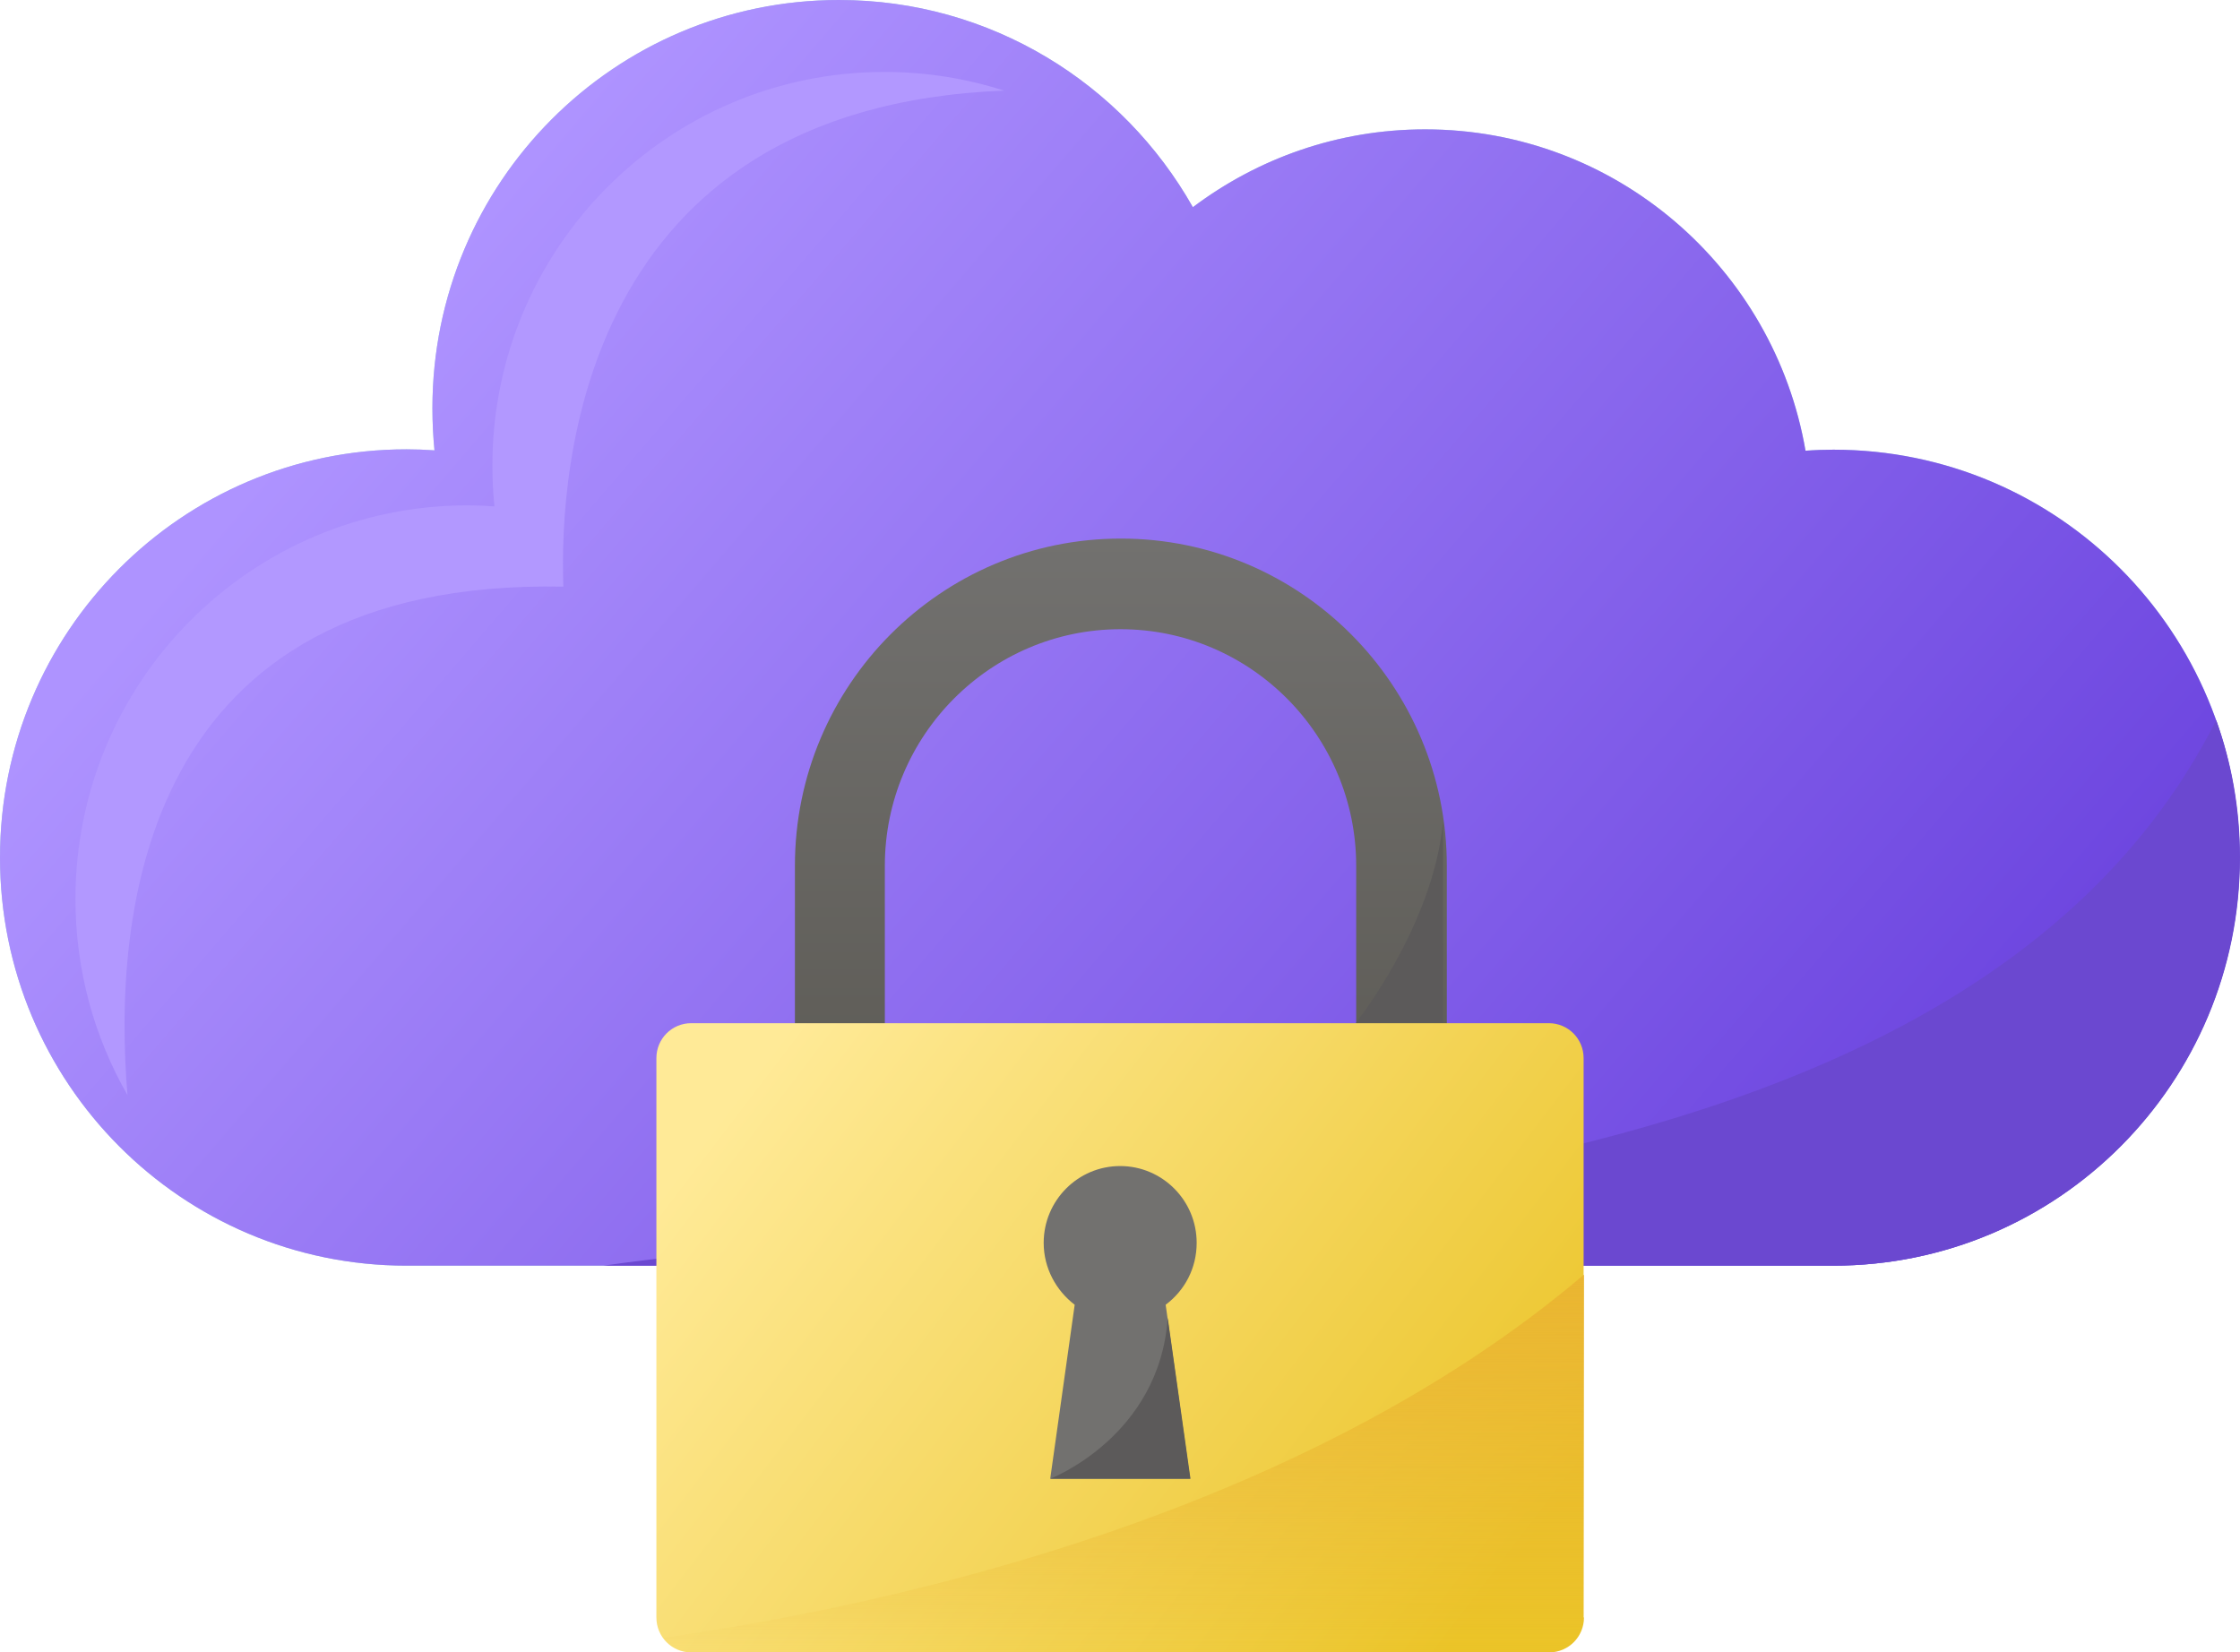 <svg width="225" height="166" viewBox="0 0 225 166" fill="none" xmlns="http://www.w3.org/2000/svg">
<path d="M184.16 45.175C183.226 45.175 182.291 45.209 181.357 45.279C178.207 26.966 162.321 12.996 143.147 12.996C134.391 12.996 126.327 15.915 119.82 20.815C112.794 8.375 99.504 0 84.275 0C61.71 0 43.436 18.348 43.436 41.005C43.436 42.429 43.505 43.854 43.643 45.244C42.709 45.175 41.774 45.14 40.84 45.14C18.274 45.14 0 63.488 0 86.145C0 108.801 18.274 127.149 40.84 127.149H184.126C206.691 127.149 224.965 108.801 224.965 86.145C224.965 63.488 206.726 45.175 184.16 45.175Z" fill="#AAD0E2"/>
<path d="M184.16 45.175C183.226 45.175 182.291 45.209 181.357 45.279C178.207 26.966 162.321 12.996 143.147 12.996C134.391 12.996 126.327 15.915 119.82 20.815C112.794 8.375 99.504 0 84.275 0C61.71 0 43.436 18.348 43.436 41.005C43.436 42.429 43.505 43.854 43.643 45.244C42.709 45.175 41.774 45.14 40.84 45.14C18.274 45.14 0 63.488 0 86.145C0 108.801 18.274 127.149 40.84 127.149H184.126C206.691 127.149 224.965 108.801 224.965 86.145C224.965 63.488 206.726 45.175 184.16 45.175Z" fill="url(#paint0_linear_1_450)"/>
<path d="M100.854 9.104C97.081 7.888 93.032 7.228 88.844 7.228C67.074 7.228 49.458 24.95 49.458 46.773C49.458 48.163 49.527 49.518 49.665 50.873C48.766 50.804 47.866 50.769 46.966 50.769C25.196 50.769 7.58 68.491 7.58 90.314C7.58 97.507 9.483 104.214 12.806 110.017C11.318 92.156 13.982 58.101 56.587 58.935C56.172 47.329 58.214 10.772 100.854 9.104Z" fill="#B298FF"/>
<path d="M60.602 127.149H184.16C206.726 127.149 225 108.801 225 86.145C225 81.314 224.169 76.658 222.612 72.349C195.789 125.481 104.972 120.79 60.602 127.149Z" fill="#6B48D0"/>
<path d="M145.258 117.037H136.225V86.978C136.225 73.878 125.6 63.21 112.552 63.21C99.504 63.21 88.879 73.878 88.879 86.978V117.037H79.846V86.978C79.846 68.839 94.52 54.105 112.587 54.105C130.653 54.105 145.328 68.839 145.328 86.978V117.037H145.258Z" fill="url(#paint1_linear_1_450)"/>
<path d="M159.103 162.49C159.103 164.436 157.545 165.999 155.607 165.999H69.428C67.49 165.999 65.932 164.436 65.932 162.49V106.299C65.932 104.353 67.49 102.79 69.428 102.79H155.572C157.51 102.79 159.068 104.353 159.068 106.299V162.49H159.103Z" fill="url(#paint2_linear_1_450)"/>
<path d="M136.191 102.754C136.191 102.754 143.978 93.024 144.947 82.531V102.754H136.191Z" fill="#5C5A5A"/>
<path d="M159.102 162.49V128.053C130.722 152.169 89.778 161.239 66.59 164.54C67.213 165.409 68.251 165.999 69.428 165.999H155.572C157.545 166.034 159.102 164.436 159.102 162.49Z" fill="url(#paint3_linear_1_450)"/>
<path d="M120.201 124.856C120.201 120.582 116.74 117.141 112.517 117.141C108.26 117.141 104.834 120.616 104.834 124.856C104.834 127.392 106.08 129.651 107.949 131.076L105.491 148.555H119.543L117.086 131.076C118.989 129.651 120.201 127.427 120.201 124.856Z" fill="#72716F"/>
<path d="M105.492 148.554C105.492 148.554 116.463 144.35 117.294 132.396L119.578 148.554H105.492Z" fill="#5C5A5A"/>
<defs>
<linearGradient id="paint0_linear_1_450" x1="57.5" y1="11" x2="192.5" y2="127" gradientUnits="userSpaceOnUse">
<stop stop-color="#AE93FF"/>
<stop offset="1" stop-color="#6A42DE"/>
</linearGradient>
<linearGradient id="paint1_linear_1_450" x1="112.587" y1="54.105" x2="112.587" y2="117.037" gradientUnits="userSpaceOnUse">
<stop stop-color="#72716F"/>
<stop offset="1" stop-color="#5B5953"/>
</linearGradient>
<linearGradient id="paint2_linear_1_450" x1="76" y1="107.5" x2="148" y2="162.5" gradientUnits="userSpaceOnUse">
<stop stop-color="#FFEA97"/>
<stop offset="1" stop-color="#EBC428"/>
</linearGradient>
<linearGradient id="paint3_linear_1_450" x1="112.846" y1="128.053" x2="112.846" y2="166" gradientUnits="userSpaceOnUse">
<stop stop-color="#EAB531"/>
<stop offset="1" stop-color="#EAB531" stop-opacity="0"/>
</linearGradient>
</defs>
</svg>
